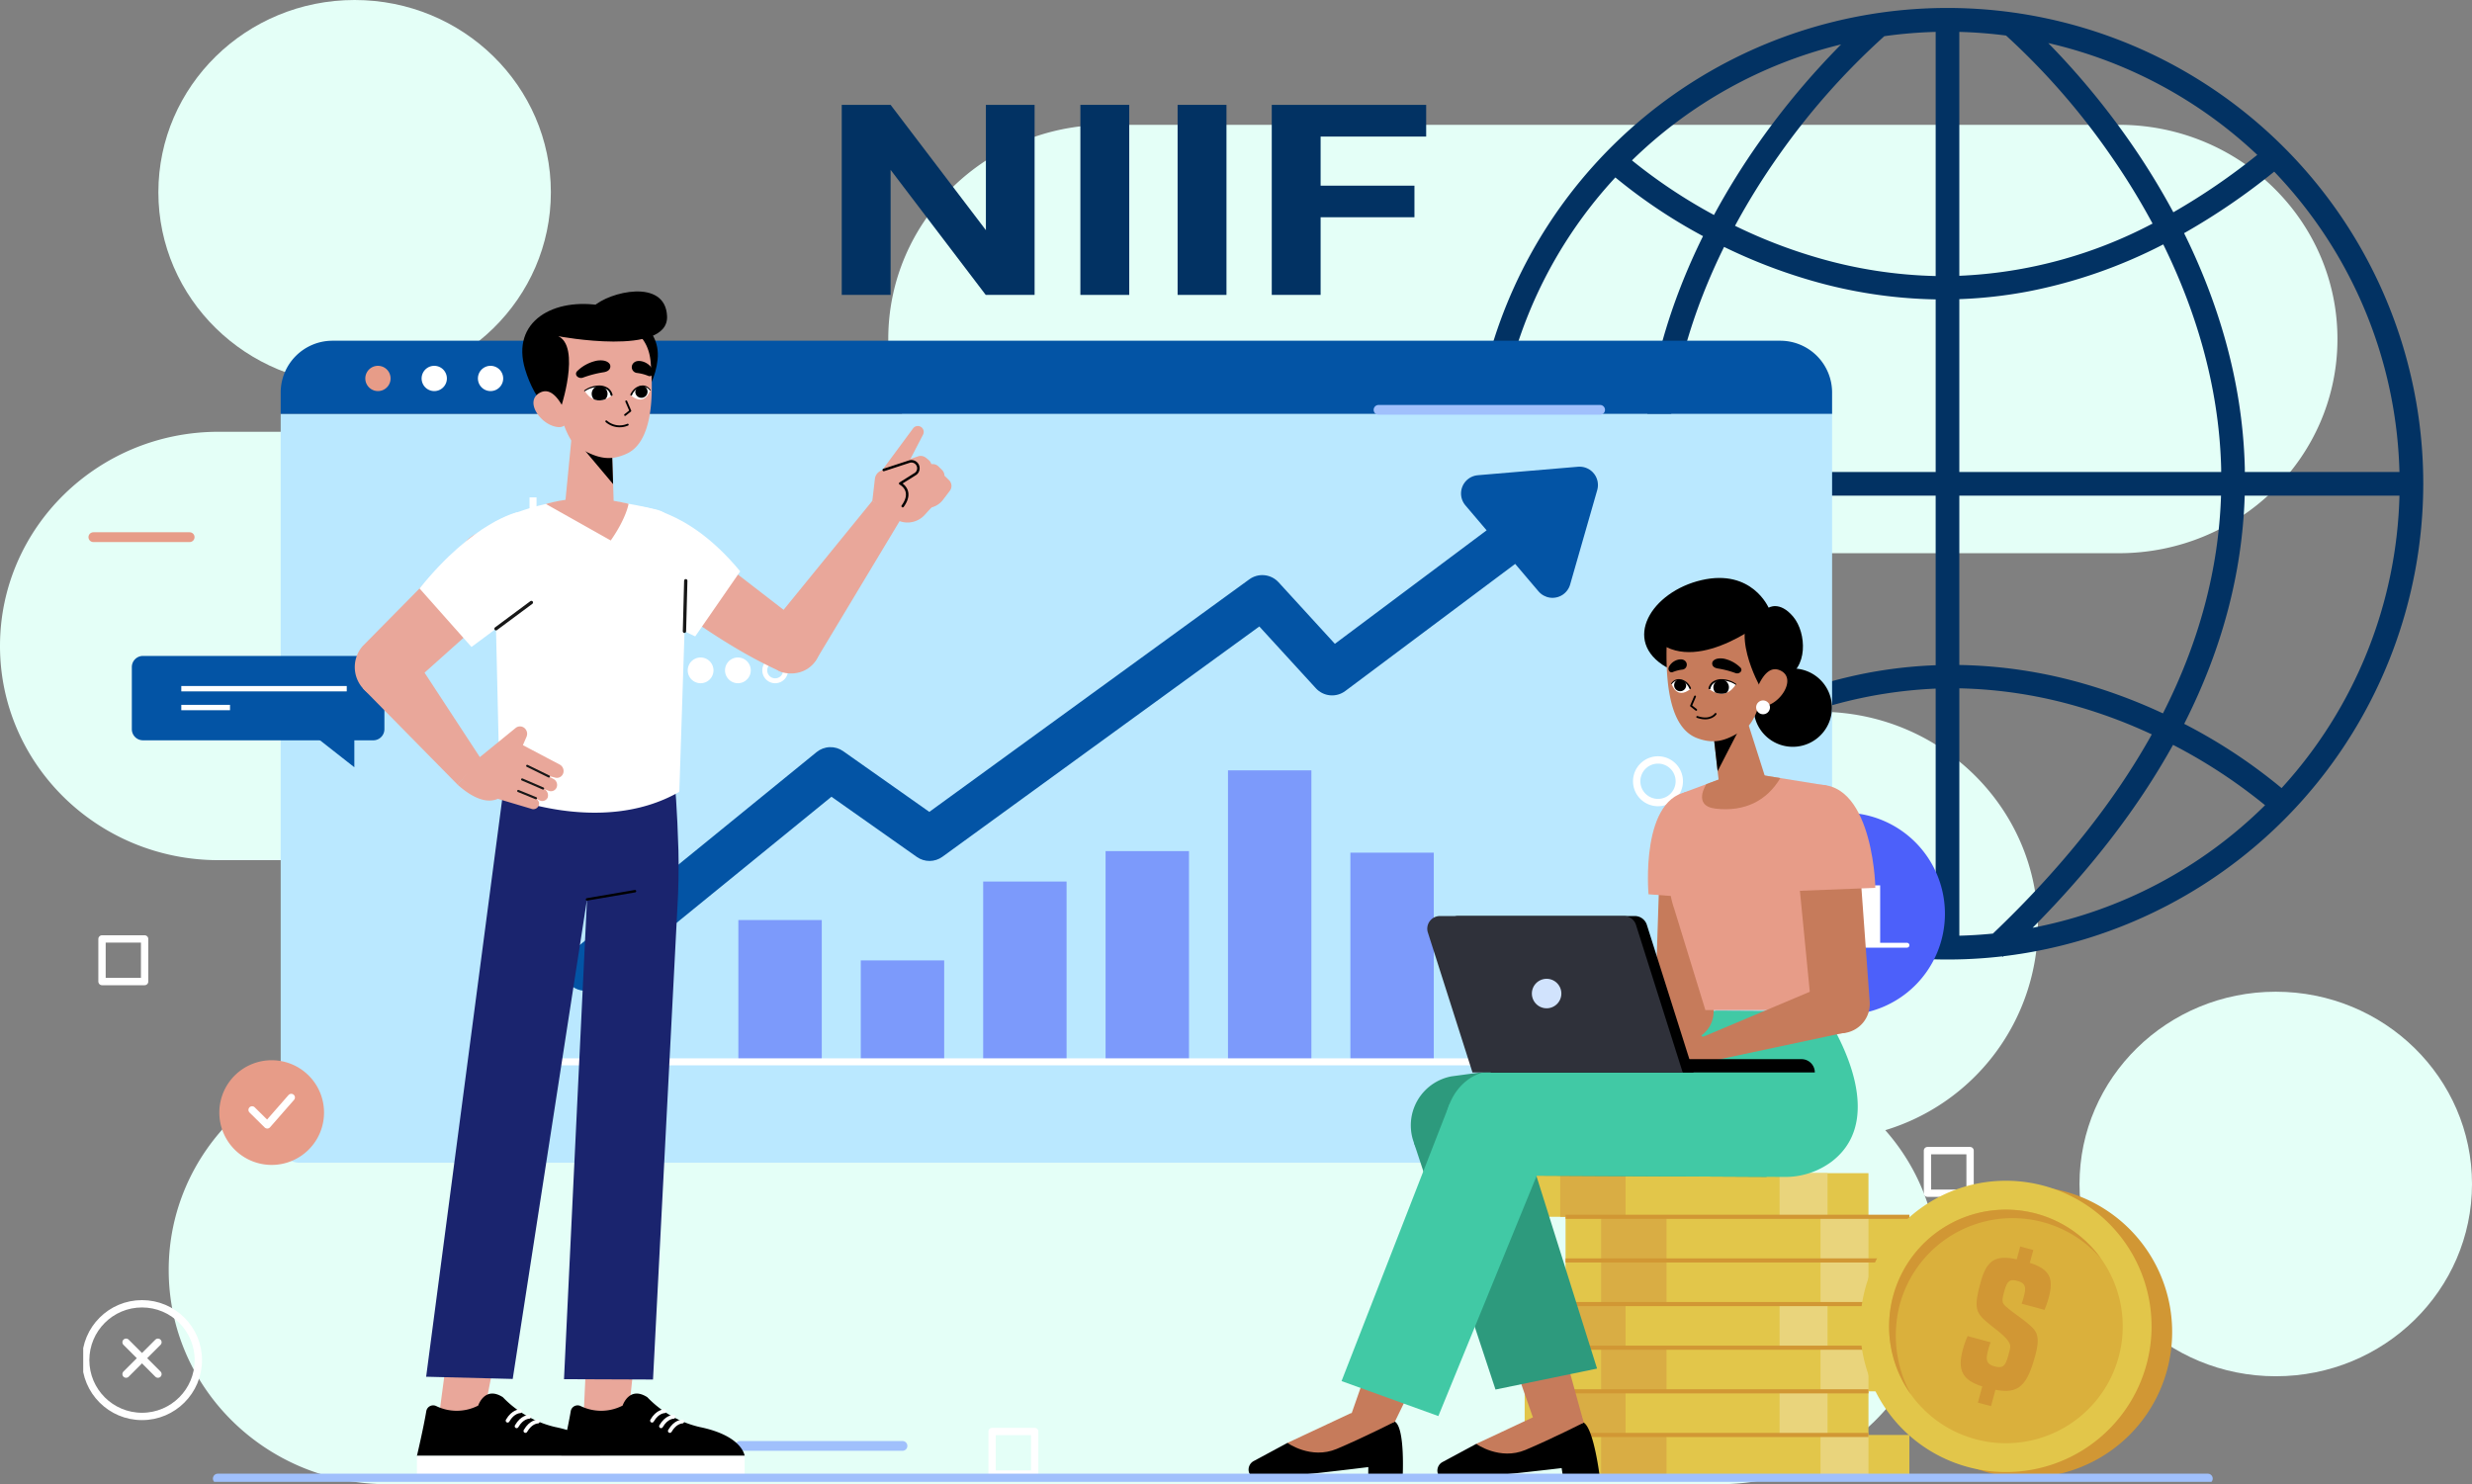 <svg xmlns="http://www.w3.org/2000/svg" xmlns:xlink="http://www.w3.org/1999/xlink" width="505" height="303.243" viewBox="0 0 505 303.243">
  <rect x="0" y="0" width="505" height="303.243" fill="#808080" stroke="none"/>
  <defs>
    <clipPath id="clip-path">
      <rect id="Rectángulo_405723" data-name="Rectángulo 405723" width="505" height="303.243" fill="none"/>
    </clipPath>
    <clipPath id="clip-path-2">
      <rect id="Rectángulo_405679" data-name="Rectángulo 405679" width="478.044" height="301.106" fill="none"/>
    </clipPath>
    <clipPath id="clip-path-3">
      <path id="Trazado_885868" data-name="Trazado 885868" d="M354.045,140.193l-20.475,1.732a3.745,3.745,0,0,0-2.539,6.158l4.334,5.1-31,23.189-11.511-12.582a4.5,4.5,0,0,0-5.959-.6l-65.378,47.52-17.6-12.406a4.5,4.5,0,0,0-5.429.188l-50.075,40.79a4.495,4.495,0,0,0,5.678,6.97l47.432-38.636,17.443,12.3a4.494,4.494,0,0,0,5.232-.039l64.733-47.049,11.549,12.622a4.494,4.494,0,0,0,6.009.565L341.2,160.044l4.77,5.612a3.746,3.746,0,0,0,6.455-1.392l5.538-19.306a3.745,3.745,0,0,0-3.6-4.778c-.1,0-.209,0-.314.013" transform="translate(-146.758 -140.18)" fill="#0354a5"/>
    </clipPath>
    <clipPath id="clip-path-5">
      <path id="Trazado_885919" data-name="Trazado 885919" d="M153.265,116.51s1.871,3.69,5.582.979a2.656,2.656,0,0,0-2.6-1.912,6.342,6.342,0,0,0-2.982.933" transform="translate(-153.265 -115.577)" fill="none"/>
    </clipPath>
    <clipPath id="clip-path-7">
      <path id="Trazado_885923" data-name="Trazado 885923" d="M167.378,117.446c2.942,2.373,3.952-1.076,3.952-1.076a2.579,2.579,0,0,0-1.738-.86c-1.442,0-2.213,1.936-2.213,1.936" transform="translate(-167.378 -115.51)" fill="none"/>
    </clipPath>
    <clipPath id="clip-path-9">
      <path id="Trazado_885970" data-name="Trazado 885970" d="M496.913,207.209c3.639,2.66,5.475-.96,5.475-.96a6.216,6.216,0,0,0-2.926-.915,2.6,2.6,0,0,0-2.549,1.876" transform="translate(-496.913 -205.333)" fill="none"/>
    </clipPath>
    <clipPath id="clip-path-11">
      <path id="Trazado_885974" data-name="Trazado 885974" d="M485.462,206.111s.991,3.384,3.875,1.055c0,0-.755-1.9-2.17-1.9a2.53,2.53,0,0,0-1.706.844" transform="translate(-485.462 -205.267)" fill="none"/>
    </clipPath>
  </defs>
  <g id="Grupo_1113893" data-name="Grupo 1113893" transform="translate(-810 -4061.757)">
    <g id="Grupo_1111937" data-name="Grupo 1111937" transform="translate(810 4061.757)">
      <g id="Grupo_1111937-2" data-name="Grupo 1111937" clip-path="url(#clip-path)">
        <path id="Trazado_885979" data-name="Trazado 885979" d="M371.656,157.228H293.891a43.037,43.037,0,0,0-2.24-32.392h141.2c24.666,0,44.662-19.594,44.662-43.763s-20-43.764-44.662-43.764H226.124c-24.666,0-44.662,19.594-44.662,43.764a42.862,42.862,0,0,0,4.4,18.953H44.662C20,100.026,0,119.619,0,143.789s20,43.763,44.662,43.763h77.764a43.02,43.02,0,0,0,7,39.973h-50.3c-24.667,0-44.662,19.594-44.662,43.764s20,43.763,44.662,43.763H351.32c24.666,0,44.662-19.594,44.662-43.763a43.073,43.073,0,0,0-10.844-28.568,43.887,43.887,0,0,0,31.18-41.729c0-24.17-20-43.763-44.662-43.763" transform="translate(0 -11.809)" fill="#e4fff7"/>
        <path id="Trazado_885980" data-name="Trazado 885980" d="M86.476,78.567c22.142,0,40.091-17.587,40.091-39.283S108.617,0,86.476,0,46.385,17.588,46.385,39.284,64.334,78.567,86.476,78.567" transform="translate(-14.031)" fill="#e4fff7"/>
        <path id="Trazado_885981" data-name="Trazado 885981" d="M649.144,296.46c-22.142,0-40.091,17.588-40.091,39.284S627,375.028,649.144,375.028s40.091-17.588,40.091-39.284-17.949-39.284-40.091-39.284" transform="translate(-184.234 -93.838)" fill="#e4fff7"/>
      </g>
    </g>
    <g id="Grupo_1111936" data-name="Grupo 1111936" transform="translate(827 4063.411)">
      <g id="Grupo_1111915" data-name="Grupo 1111915">
        <g id="Grupo_1111914" data-name="Grupo 1111914" clip-path="url(#clip-path-2)">
          <path id="Trazado_885862" data-name="Trazado 885862" d="M618.777,97.194a97.208,97.208,0,1,0-86.023,96.548l.106.113.15-.142a97.332,97.332,0,0,0,85.767-96.519m-48.84,49.043Q581.548,123.369,582.3,99.61h31.616a92,92,0,0,1-24.083,59.752,109.72,109.72,0,0,0-19.893-13.125m-39.085,42.855q-3.393.339-6.852.432V138.982a93.529,93.529,0,0,1,24.218,3.73,103.922,103.922,0,0,1,15.1,5.678q-11.562,20.774-32.461,40.7M519.167,4.864v49.88a93.546,93.546,0,0,1-24.1-3.73,104.693,104.693,0,0,1-16.891-6.533A141.188,141.188,0,0,1,487.1,30.113,145.028,145.028,0,0,1,508.681,5.738a92.477,92.477,0,0,1,10.486-.874m63.16,89.914c-.005-.333,0-.664-.01-1-.477-18.257-5.863-34.555-12.4-47.792a135.527,135.527,0,0,0,18.411-12.57,92.037,92.037,0,0,1,25.583,61.359Zm-63.16,39.485a93.461,93.461,0,0,0-14.142,1.609,102.663,102.663,0,0,0-27.723,9.74q-12.168-22.6-13.016-46h54.88ZM464.245,94.777c.005-.339,0-.676.009-1.015.438-17.085,5.489-32.415,11.687-44.967a110.567,110.567,0,0,0,17.59,6.806,97.432,97.432,0,0,0,25.636,3.915V94.777ZM524,59.464a93.361,93.361,0,0,0,14.254-1.609,102.522,102.522,0,0,0,27.407-9.575c6.245,12.69,11.38,28.272,11.827,45.67.007.277,0,.552.008.829H524ZM567.72,41.717a146.933,146.933,0,0,0-8.9-14.461A157.22,157.22,0,0,0,542.167,7.147a92.26,92.26,0,0,1,42.7,22.842A131.764,131.764,0,0,1,567.72,41.717M554.946,30.15a141.944,141.944,0,0,1,8.529,13.874A92.875,92.875,0,0,1,524,54.694V4.864a92.635,92.635,0,0,1,9.547.743,143.9,143.9,0,0,1,21.4,24.543m-71.693-2.96a145.938,145.938,0,0,0-9.377,15.078,108.239,108.239,0,0,1-16.752-11.152A92.317,92.317,0,0,1,499.85,7.422a157.589,157.589,0,0,0-16.6,19.768m-11.611,19.4c-6.471,13.086-11.75,29.1-12.217,47.006-.011.394-.007.787-.012,1.182H429.254A92.007,92.007,0,0,1,453.732,34.6a109.3,109.3,0,0,0,17.909,11.99M459.453,99.61q.822,24.589,13.593,48.305a136.207,136.207,0,0,0-18.512,12.732,92.029,92.029,0,0,1-25.28-61.037ZM475.406,152.1a174.99,174.99,0,0,0,28.37,35.729,92.212,92.212,0,0,1-45.811-23.736A132.363,132.363,0,0,1,475.406,152.1m4.251-2.315a92.964,92.964,0,0,1,39.51-10.746v50.488q-3.592-.093-7.113-.458-20.625-19.211-32.4-39.285m70.092-11.657A97.425,97.425,0,0,0,524,134.212V99.61h53.462q-.728,22.574-11.867,44.49a110.143,110.143,0,0,0-15.847-5.975m17.912,12.407a108.354,108.354,0,0,1,18.8,12.33,92.239,92.239,0,0,1-47.486,25.043q18.108-18.282,28.683-37.374" transform="translate(-140.733)" fill="#023263"/>
          <path id="Trazado_885863" data-name="Trazado 885863" d="M373.485,277.011H64.165a3.806,3.806,0,0,1-3.806-3.806V123.975H377.291v149.23a3.806,3.806,0,0,1-3.806,3.806" transform="translate(-20.016 -41.112)" fill="#bae8ff"/>
          <path id="Trazado_885864" data-name="Trazado 885864" d="M377.291,116.621H60.359v-4.355a10.585,10.585,0,0,1,10.585-10.585H366.706a10.585,10.585,0,0,1,10.585,10.585Z" transform="translate(-20.016 -33.719)" fill="#0354a5"/>
          <path id="Trazado_885865" data-name="Trazado 885865" d="M91.383,111.931a2.58,2.58,0,1,1-2.58-2.58,2.58,2.58,0,0,1,2.58,2.58" transform="translate(-28.593 -36.262)" fill="#e79c88"/>
          <path id="Trazado_885866" data-name="Trazado 885866" d="M108.593,111.931a2.58,2.58,0,1,1-2.58-2.58,2.58,2.58,0,0,1,2.58,2.58" transform="translate(-34.3 -36.262)" fill="#fff"/>
          <path id="Trazado_885867" data-name="Trazado 885867" d="M125.8,111.931a2.58,2.58,0,1,1-2.58-2.58,2.58,2.58,0,0,1,2.58,2.58" transform="translate(-40.006 -36.262)" fill="#fff"/>
        </g>
      </g>
      <g id="Grupo_1111917" data-name="Grupo 1111917" transform="translate(98.091 93.695)">
        <g id="Grupo_1111916" data-name="Grupo 1111916" clip-path="url(#clip-path-3)">
          <rect id="Rectángulo_405680" data-name="Rectángulo 405680" width="212.101" height="107.078" transform="translate(-0.558 0)" fill="#0354a5"/>
        </g>
      </g>
      <g id="Grupo_1111919" data-name="Grupo 1111919">
        <g id="Grupo_1111918" data-name="Grupo 1111918" clip-path="url(#clip-path-2)">
          <rect id="Rectángulo_405681" data-name="Rectángulo 405681" width="17.039" height="29.082" transform="translate(133.84 186.325)" fill="#7c9afb"/>
          <rect id="Rectángulo_405682" data-name="Rectángulo 405682" width="17.039" height="20.837" transform="translate(158.846 194.569)" fill="#7c9afb"/>
          <rect id="Rectángulo_405683" data-name="Rectángulo 405683" width="17.039" height="36.952" transform="translate(183.851 178.454)" fill="#7c9afb"/>
          <rect id="Rectángulo_405684" data-name="Rectángulo 405684" width="17.039" height="43.169" transform="translate(208.857 172.237)" fill="#7c9afb"/>
          <rect id="Rectángulo_405685" data-name="Rectángulo 405685" width="17.039" height="59.666" transform="translate(233.862 155.74)" fill="#7c9afb"/>
          <rect id="Rectángulo_405686" data-name="Rectángulo 405686" width="17.039" height="42.85" transform="translate(258.867 172.556)" fill="#7c9afb"/>
          <path id="Trazado_885869" data-name="Trazado 885869" d="M137.486,149.568V264.891H362.067" transform="translate(-45.592 -49.599)" fill="none" stroke="#fff" stroke-miterlimit="10" stroke-width="1.429"/>
          <circle id="Elipse_11708" data-name="Elipse 11708" cx="11.508" cy="11.508" r="11.508" transform="translate(0.502 264.727)" fill="none" stroke="#fff" stroke-miterlimit="10" stroke-width="1.5"/>
          <line id="Línea_3204" data-name="Línea 3204" x2="6.511" y2="6.511" transform="translate(8.754 272.586)" fill="none" stroke="#fff" stroke-linecap="round" stroke-linejoin="round" stroke-width="1.5"/>
          <line id="Línea_3205" data-name="Línea 3205" x1="6.511" y2="6.511" transform="translate(8.754 272.586)" fill="none" stroke="#fff" stroke-linecap="round" stroke-linejoin="round" stroke-width="1.5"/>
          <rect id="Rectángulo_405687" data-name="Rectángulo 405687" width="8.703" height="8.703" transform="translate(376.76 233.432)" fill="none" stroke="#fff" stroke-linecap="round" stroke-linejoin="round" stroke-width="1.5"/>
          <rect id="Rectángulo_405688" data-name="Rectángulo 405688" width="8.703" height="8.703" transform="translate(185.672 290.825)" fill="none" stroke="#fff" stroke-linecap="round" stroke-linejoin="round" stroke-width="1.5"/>
          <path id="Trazado_885870" data-name="Trazado 885870" d="M479.163,238.533h0a4.352,4.352,0,1,1,4.351-4.352A4.352,4.352,0,0,1,479.163,238.533Z" transform="translate(-157.453 -76.214)" fill="none" stroke="#fff" stroke-linecap="round" stroke-linejoin="round" stroke-width="1.5"/>
          <rect id="Rectángulo_405689" data-name="Rectángulo 405689" width="8.703" height="8.703" transform="translate(3.84 190.186)" fill="none" stroke="#fff" stroke-linecap="round" stroke-linejoin="round" stroke-width="1.5"/>
          <path id="Trazado_885871" data-name="Trazado 885871" d="M178.634,201.137a2.629,2.629,0,1,1-2.629-2.629,2.629,2.629,0,0,1,2.629,2.629" transform="translate(-57.494 -65.828)" fill="#fff"/>
          <path id="Trazado_885872" data-name="Trazado 885872" d="M190.028,201.137a2.629,2.629,0,1,1-2.629-2.629,2.629,2.629,0,0,1,2.629,2.629" transform="translate(-61.272 -65.828)" fill="#fff"/>
          <path id="Trazado_885873" data-name="Trazado 885873" d="M201.422,201.137a2.629,2.629,0,1,1-2.629-2.629,2.629,2.629,0,0,1,2.629,2.629" transform="translate(-65.05 -65.828)" fill="#fff"/>
          <path id="Trazado_885874" data-name="Trazado 885874" d="M210.188,199.51a1.627,1.627,0,1,1-1.626,1.626,1.628,1.628,0,0,1,1.626-1.626m0-1a2.629,2.629,0,1,0,2.629,2.629,2.629,2.629,0,0,0-2.629-2.629" transform="translate(-68.829 -65.827)" fill="#fff"/>
          <path id="Trazado_885875" data-name="Trazado 885875" d="M62.992,332.42a10.695,10.695,0,1,1-10.593-10.8,10.695,10.695,0,0,1,10.593,10.8" transform="translate(-13.796 -106.654)" fill="#e79c88"/>
          <path id="Trazado_885876" data-name="Trazado 885876" d="M51.618,335.545l3.1,3.061,4.9-5.6" transform="translate(-17.117 -110.43)" fill="none" stroke="#fff" stroke-linecap="round" stroke-linejoin="round" stroke-width="1.5"/>
          <path id="Trazado_885877" data-name="Trazado 885877" d="M17.135,215.27H64.183a2.275,2.275,0,0,0,2.275-2.275V200.305a2.275,2.275,0,0,0-2.275-2.275H17.135a2.275,2.275,0,0,0-2.275,2.275v12.689a2.275,2.275,0,0,0,2.275,2.275" transform="translate(-4.928 -65.669)" fill="#0354a5"/>
          <line id="Línea_3206" data-name="Línea 3206" x2="33.799" transform="translate(20.038 139.056)" fill="none" stroke="#fff" stroke-miterlimit="10" stroke-width="1.097"/>
          <line id="Línea_3207" data-name="Línea 3207" x2="9.948" transform="translate(20.038 142.906)" fill="none" stroke="#fff" stroke-miterlimit="10" stroke-width="1.097"/>
          <path id="Trazado_885878" data-name="Trazado 885878" d="M77.937,220.391v7.8L68,220.391Z" transform="translate(-22.549 -73.084)" fill="#0354a5"/>
          <path id="Trazado_885879" data-name="Trazado 885879" d="M548.523,266.588a20.66,20.66,0,1,1-20.66-20.66,20.66,20.66,0,0,1,20.66,20.66" transform="translate(-168.195 -81.553)" fill="#4c60fa"/>
          <rect id="Rectángulo_405690" data-name="Rectángulo 405690" width="3.993" height="6.844" transform="translate(350.874 184.624)" fill="#fff"/>
          <rect id="Rectángulo_405691" data-name="Rectángulo 405691" width="3.993" height="15.429" transform="translate(356.987 176.039)" fill="#fff"/>
          <rect id="Rectángulo_405692" data-name="Rectángulo 405692" width="3.993" height="12.23" transform="translate(363.101 179.238)" fill="#fff"/>
          <line id="Línea_3208" data-name="Línea 3208" x2="25.818" transform="translate(346.759 191.468)" fill="none" stroke="#fff" stroke-linecap="round" stroke-linejoin="round" stroke-width="0.989"/>
          <line id="Línea_3209" data-name="Línea 3209" x2="19.672" transform="translate(2.072 108.095)" fill="none" stroke="#e79c88" stroke-linecap="round" stroke-linejoin="round" stroke-width="2"/>
          <line id="Línea_3210" data-name="Línea 3210" x2="23.796" transform="translate(373.772 271.839)" fill="none" stroke="#e79c88" stroke-linecap="round" stroke-linejoin="round" stroke-width="2"/>
          <line id="Línea_3211" data-name="Línea 3211" x2="45.267" transform="translate(264.616 82.084)" fill="none" stroke="#a0c0fc" stroke-linecap="round" stroke-linejoin="round" stroke-width="2"/>
          <line id="Línea_3212" data-name="Línea 3212" x2="33.179" transform="translate(134.186 293.765)" fill="none" stroke="#a0c0fc" stroke-linecap="round" stroke-linejoin="round" stroke-width="2"/>
          <path id="Trazado_885880" data-name="Trazado 885880" d="M152.793,419.926l1.279-27.361h10.646L161.867,419.4Z" transform="translate(-50.668 -130.179)" fill="#e9a79a"/>
          <path id="Trazado_885881" data-name="Trazado 885881" d="M150.017,426.031a9.588,9.588,0,0,0,8.642-.064s1.332-4.091,5.042-1.712a21.642,21.642,0,0,0,10.656,6.085c8.832,1.791,9.228,5.9,9.228,5.9H146.15s1.318-5.583,1.908-9.109a1.425,1.425,0,0,1,1.958-1.1" transform="translate(-48.465 -140.441)"/>
          <rect id="Rectángulo_405693" data-name="Rectángulo 405693" width="37.435" height="4.091" transform="translate(97.685 295.8)" fill="#fff"/>
          <path id="Trazado_885882" data-name="Trazado 885882" d="M181.839,432.061s-1.419-.019-2.531,1.924" transform="translate(-59.461 -143.277)" fill="none" stroke="#fff" stroke-linecap="round" stroke-linejoin="round" stroke-width="0.786"/>
          <path id="Trazado_885883" data-name="Trazado 885883" d="M179.144,430.622s-1.419-.019-2.531,1.924" transform="translate(-58.567 -142.799)" fill="none" stroke="#fff" stroke-linecap="round" stroke-linejoin="round" stroke-width="0.786"/>
          <path id="Trazado_885884" data-name="Trazado 885884" d="M176.392,428.912s-1.419-.019-2.531,1.924" transform="translate(-57.654 -142.232)" fill="none" stroke="#fff" stroke-linecap="round" stroke-linejoin="round" stroke-width="0.786"/>
          <path id="Trazado_885885" data-name="Trazado 885885" d="M108.326,419.926l3.652-27.361h10.646L117.4,419.4Z" transform="translate(-35.922 -130.179)" fill="#e9a79a"/>
          <path id="Trazado_885886" data-name="Trazado 885886" d="M105.872,426.031a9.588,9.588,0,0,0,8.642-.064s1.332-4.091,5.042-1.712a21.642,21.642,0,0,0,10.656,6.085c8.832,1.791,9.228,5.9,9.228,5.9H102s1.318-5.583,1.908-9.109a1.425,1.425,0,0,1,1.958-1.1" transform="translate(-33.826 -140.441)"/>
          <rect id="Rectángulo_405694" data-name="Rectángulo 405694" width="37.435" height="4.091" transform="translate(68.18 295.8)" fill="#fff"/>
          <path id="Trazado_885887" data-name="Trazado 885887" d="M137.694,432.061s-1.419-.019-2.531,1.924" transform="translate(-44.822 -143.277)" fill="none" stroke="#fff" stroke-linecap="round" stroke-linejoin="round" stroke-width="0.786"/>
          <path id="Trazado_885888" data-name="Trazado 885888" d="M135,430.622s-1.419-.019-2.531,1.924" transform="translate(-43.928 -142.799)" fill="none" stroke="#fff" stroke-linecap="round" stroke-linejoin="round" stroke-width="0.786"/>
          <path id="Trazado_885889" data-name="Trazado 885889" d="M132.248,428.912s-1.419-.019-2.531,1.924" transform="translate(-43.016 -142.232)" fill="none" stroke="#fff" stroke-linecap="round" stroke-linejoin="round" stroke-width="0.786"/>
          <path id="Trazado_885890" data-name="Trazado 885890" d="M154.676,226.857s1.181,3.634,1.678,20.514c.1,3.47.013,8.289-.217,11.752l-4.977,96.308-18.184-.07,4.7-98.027L122.5,355.312l-17.685-.452,16.22-123.173,17.386-1.6Z" transform="translate(-34.758 -75.229)" fill="#1a246e"/>
          <line id="Línea_3213" data-name="Línea 3213" y1="1.68" x2="9.805" transform="translate(102.918 180.425)" fill="none" stroke="#000" stroke-linecap="round" stroke-linejoin="round" stroke-width="0.498"/>
          <path id="Trazado_885891" data-name="Trazado 885891" d="M170.172,170.251s14.533,12.229,28.423,18.488c1.672.753,5.668-.2,6.968-1.493a4.427,4.427,0,0,0-.6-6.778L179.476,160.8Z" transform="translate(-56.431 -53.323)" fill="#e9a79a"/>
          <path id="Trazado_885892" data-name="Trazado 885892" d="M166.607,152.313s10.139,0,21.064,13.284l-9.188,13.284-17.279-8.214Z" transform="translate(-53.458 -50.509)" fill="#fff"/>
          <path id="Trazado_885893" data-name="Trazado 885893" d="M218.483,183.169l17.316-28.8-5.812-3.751-21.936,26.948c-1.746,1.555.409,5.721,2.454,7.529,1.116,1.014,5.691,1.657,7.979-1.921" transform="translate(-68.78 -49.945)" fill="#e9a79a"/>
          <path id="Trazado_885894" data-name="Trazado 885894" d="M241.19,146.779l.528-4.536a2.079,2.079,0,0,1,1.472-1.707l4.817-1.42a1.565,1.565,0,0,1,1.186,2.877l-2.308,1.247s3.186,2.555.087,5.953Z" transform="translate(-79.981 -46.111)" fill="#e9a79a"/>
          <path id="Trazado_885895" data-name="Trazado 885895" d="M244.182,136.791l6.317-8.545a1.206,1.206,0,0,1,2.041,1.273l-3.983,7.674Z" transform="translate(-80.974 -42.366)" fill="#e9a79a"/>
          <path id="Trazado_885896" data-name="Trazado 885896" d="M250.658,137.75l2.414-.81a1.674,1.674,0,0,1,1.458.32l.554.447a1.671,1.671,0,0,1,.416,2.1l-3.1,5.473-3.948-2.932Z" transform="translate(-82.39 -45.394)" fill="#e9a79a"/>
          <path id="Trazado_885897" data-name="Trazado 885897" d="M256.128,139.392l.9,0a1.642,1.642,0,0,1,1.148.474l.739.731a1.643,1.643,0,0,1,.156,2.161L255.1,148l-3.408-2.56Z" transform="translate(-83.465 -46.224)" fill="#e9a79a"/>
          <path id="Trazado_885898" data-name="Trazado 885898" d="M258.273,142.513l.9,0a1.64,1.64,0,0,1,1.148.474l.74.731a1.644,1.644,0,0,1,.155,2.161l-1.392,1.839a4.277,4.277,0,0,1-5.98.838Z" transform="translate(-84.177 -47.259)" fill="#e9a79a"/>
          <path id="Trazado_885899" data-name="Trazado 885899" d="M253.724,149.255l-1.851,2.029a4.736,4.736,0,0,1-6.691.307l-3.992-3.2,3.115-4.478,3.919.016,3.409,2.381Z" transform="translate(-79.981 -47.724)" fill="#e9a79a"/>
          <path id="Trazado_885900" data-name="Trazado 885900" d="M244.677,140.308l5.24-1.717a1.426,1.426,0,0,1,1.289,2.489l-3.165,1.988s2.841,1.4.506,4.627" transform="translate(-81.138 -45.938)" fill="none" stroke="#000" stroke-linecap="round" stroke-linejoin="round" stroke-width="0.512"/>
          <path id="Trazado_885901" data-name="Trazado 885901" d="M141.96,150.081a46.525,46.525,0,0,0-13.334,3.1,33,33,0,0,0-3.01,1.366c-2.959,1.549-.837,4.894-.465,8.31l1.1,47.423s20.411,8.884,36.666-.444l1.479-45.457c.326-4.76-1.618-11.091-6.1-12.192a91.59,91.59,0,0,0-14.176-2.286Z" transform="translate(-41.142 -49.708)" fill="#fff"/>
          <path id="Trazado_885902" data-name="Trazado 885902" d="M158.307,150.982a40.282,40.282,0,0,0-8.436-1.087,29.468,29.468,0,0,0-8.448,1.129l13.242,7.454c3.216-4.6,3.641-7.5,3.641-7.5" transform="translate(-46.898 -49.705)" fill="#e9a79a"/>
          <line id="Línea_3214" data-name="Línea 3214" y1="10.326" x2="0.268" transform="translate(122.826 117)" fill="none" stroke="#171717" stroke-linecap="round" stroke-linejoin="round" stroke-width="0.678"/>
          <path id="Trazado_885903" data-name="Trazado 885903" d="M92.055,189.362l17.524,26.762-4.719,5.354L85.515,201.818Z" transform="translate(-28.358 -62.795)" fill="#e9a79a"/>
          <path id="Trazado_885904" data-name="Trazado 885904" d="M135.279,227.362l-7.5-3.954.736-1.706a1.546,1.546,0,0,0-.405-1.783,1.414,1.414,0,0,0-1.811-.03L118.92,225.9l-4.462,5.6c4.049,3.6,6.7,3.552,8.221,2.856.178.061.354.129.534.182l6.23,1.853a1.168,1.168,0,0,0,1.529-.575c.205-.422.277-1.1-.922-1.729l1.2.632a1.214,1.214,0,0,0,1.6-.626,1.479,1.479,0,0,0-.765-1.752l.918.374a1.252,1.252,0,0,0,1.7-.773,1.38,1.38,0,0,0-.684-1.634l-1.325-.7,1.573.4a1.364,1.364,0,0,0,1.77-.924,1.5,1.5,0,0,0-.755-1.722" transform="translate(-37.956 -72.814)" fill="#e9a79a"/>
          <line id="Línea_3215" data-name="Línea 3215" x1="4.431" y1="2.17" transform="translate(90.702 154.823)" fill="none" stroke="#171717" stroke-linecap="round" stroke-linejoin="round" stroke-width="0.441"/>
          <line id="Línea_3216" data-name="Línea 3216" x1="4.272" y1="1.846" transform="translate(89.669 157.599)" fill="none" stroke="#171717" stroke-linecap="round" stroke-linejoin="round" stroke-width="0.441"/>
          <line id="Línea_3217" data-name="Línea 3217" x1="3.62" y1="1.481" transform="translate(88.871 159.953)" fill="none" stroke="#171717" stroke-linecap="round" stroke-linejoin="round" stroke-width="0.441"/>
          <path id="Trazado_885905" data-name="Trazado 885905" d="M115.8,172.137,93.517,192.075a5.981,5.981,0,0,1-7.811.8,6.523,6.523,0,0,1-1.125-9.54l20.955-21.237a6.879,6.879,0,0,1,9.668-.813,7.5,7.5,0,0,1,.6,10.857" transform="translate(-27.525 -52.948)" fill="#e9a79a"/>
          <path id="Trazado_885906" data-name="Trazado 885906" d="M122.854,154.069s-8.95,1.809-20.059,15.6l10.613,11.953,13.4-9.953Z" transform="translate(-34.088 -51.091)" fill="#fff"/>
          <line id="Línea_3218" data-name="Línea 3218" y1="5.368" x2="7.227" transform="translate(84.326 121.441)" fill="none" stroke="#171717" stroke-linecap="round" stroke-linejoin="round" stroke-width="0.678"/>
          <path id="Trazado_885907" data-name="Trazado 885907" d="M161.844,101.782c-.658,6.634-6.381,14.138-13.56,14.124S136.7,110.184,134.777,103.8c-2.966-9.856,5.919-14.777,15.792-13,4.449.8,11.99,3.767,11.275,10.981" transform="translate(-44.501 -29.992)"/>
          <path id="Trazado_885908" data-name="Trazado 885908" d="M148.934,124.868l-1.912,19.661,10.166.06-.541-17.628Z" transform="translate(-48.754 -41.408)" fill="#e9a79a"/>
          <path id="Trazado_885909" data-name="Trazado 885909" d="M158.663,140.318l-6.644-7.9,6.3-2.556Z" transform="translate(-50.411 -43.063)"/>
          <path id="Trazado_885910" data-name="Trazado 885910" d="M148.856,96.221a14.478,14.478,0,0,1,6.771-.253c3.023.643,6.9,2.553,7.371,8.084.79,9.219-.347,16.648-4.9,18.724-3.5,1.593-6.041.971-10.059-1.382-1.5-.875-2.918-4.578-3.319-6.344L143,110.118s-4.669-11.044,5.856-13.9" transform="translate(-47.078 -31.729)" fill="#e9a79a"/>
          <path id="Trazado_885911" data-name="Trazado 885911" d="M143.444,114.151s4.471-14-2.057-14.38l-3.6,6.967,1.894,5.838Z" transform="translate(-45.69 -33.085)"/>
          <path id="Trazado_885912" data-name="Trazado 885912" d="M144.515,122.895a10.227,10.227,0,0,0-1.488-3.58c-1.009-1.51-2.454-2.905-4.27-1.79-3.094,1.9.709,6.862,4.1,6.926,1,.019,1.824-.761,1.656-1.556" transform="translate(-45.634 -38.839)" fill="#e9a79a"/>
          <path id="Trazado_885913" data-name="Trazado 885913" d="M144.463,95.777s22.518,4.242,22.162-4.1c-.334-7.829-11.873-4.969-15.019-2l-8.813,4.54Z" transform="translate(-47.352 -28.726)"/>
          <path id="Trazado_885914" data-name="Trazado 885914" d="M165.854,120.219l.832,1.935-1.071.84" transform="translate(-54.92 -39.866)" fill="none" stroke="#000" stroke-linecap="round" stroke-linejoin="round" stroke-width="0.388"/>
          <path id="Trazado_885915" data-name="Trazado 885915" d="M167.729,108.768a1.189,1.189,0,0,0,1,1.547,8.8,8.8,0,0,1,2.295.593.7.7,0,0,0,.921-.325.971.971,0,0,0,.012-.935,3.386,3.386,0,0,0-2.279-1.722c-1.631-.332-1.95.842-1.95.842" transform="translate(-55.605 -35.77)"/>
          <path id="Trazado_885916" data-name="Trazado 885916" d="M157.588,108.6s.449,1.295-1.488,1.535a22.2,22.2,0,0,0-4.065,1.073,1.133,1.133,0,0,1-1.266-.336.738.738,0,0,1,.039-.935,7.969,7.969,0,0,1,4.109-2.2c2.3-.311,2.671.866,2.671.866" transform="translate(-49.948 -35.71)"/>
          <path id="Trazado_885917" data-name="Trazado 885917" d="M158.847,117.489s-.908-3.547-5.582-.979c0,0,1.872,3.689,5.582.979" transform="translate(-50.825 -38.327)" fill="#fff"/>
        </g>
      </g>
      <g id="Grupo_1111921" data-name="Grupo 1111921" transform="translate(102.44 77.25)">
        <g id="Grupo_1111920" data-name="Grupo 1111920" clip-path="url(#clip-path-5)">
          <path id="Trazado_885918" data-name="Trazado 885918" d="M158.649,116.964a1.618,1.618,0,1,1-1.8-1.47,1.643,1.643,0,0,1,1.8,1.47" transform="translate(-153.981 -115.546)"/>
        </g>
      </g>
      <g id="Grupo_1111923" data-name="Grupo 1111923">
        <g id="Grupo_1111922" data-name="Grupo 1111922" clip-path="url(#clip-path-2)">
          <path id="Trazado_885920" data-name="Trazado 885920" d="M153.153,116.355a4.874,4.874,0,0,1,1.474-.741,5.3,5.3,0,0,1,1.639-.255,3.3,3.3,0,0,1,1.625.458,2.279,2.279,0,0,1,1.014,1.413.212.212,0,0,1-.414.092v-.007l0-.023a1.906,1.906,0,0,0-.8-1.171,2.973,2.973,0,0,0-1.44-.457,5.031,5.031,0,0,0-1.551.2,4.648,4.648,0,0,0-1.424.662.1.1,0,0,1-.144-.023.105.105,0,0,1,.022-.143" transform="translate(-50.774 -38.254)"/>
          <path id="Trazado_885921" data-name="Trazado 885921" d="M167.378,117.447s1.4-3.511,3.952-1.076c0,0-1.01,3.45-3.952,1.076" transform="translate(-55.505 -38.305)" fill="#fff"/>
        </g>
      </g>
      <g id="Grupo_1111925" data-name="Grupo 1111925" transform="translate(111.873 77.205)">
        <g id="Grupo_1111924" data-name="Grupo 1111924" clip-path="url(#clip-path-7)">
          <path id="Trazado_885922" data-name="Trazado 885922" d="M168.722,116.718a1.253,1.253,0,1,0,1.458-1.317,1.409,1.409,0,0,0-1.458,1.317" transform="translate(-167.815 -115.469)"/>
        </g>
      </g>
      <g id="Grupo_1111927" data-name="Grupo 1111927">
        <g id="Enmascarar_grupo_1108109" data-name="Enmascarar grupo 1108109" clip-path="url(#clip-path-2)">
          <path id="Trazado_885924" data-name="Trazado 885924" d="M171.209,116.372a1.831,1.831,0,0,0-.751-.636,1.522,1.522,0,0,0-.947-.086l-.017,0a2.267,2.267,0,0,0-1.168.576,3.017,3.017,0,0,0-.743,1.079l-.005.013a.179.179,0,0,1-.332-.134l0-.006a3.325,3.325,0,0,1,.876-1.182,2.544,2.544,0,0,1,1.335-.6l-.017,0a1.745,1.745,0,0,1,1.1.136,2.024,2.024,0,0,1,.806.733.087.087,0,0,1-.144.1" transform="translate(-55.456 -38.258)"/>
          <path id="Trazado_885925" data-name="Trazado 885925" d="M159.875,126.328a4.169,4.169,0,0,0,4.372.678" transform="translate(-53.016 -41.892)" fill="none" stroke="#000" stroke-linecap="round" stroke-linejoin="round" stroke-width="0.388"/>
          <rect id="Rectángulo_405697" data-name="Rectángulo 405697" width="70.237" height="8.915" transform="translate(294.468 282.614)" fill="#e2c64a"/>
          <rect id="Rectángulo_405698" data-name="Rectángulo 405698" width="13.358" height="8.915" transform="translate(301.732 282.614)" fill="#d9ad44"/>
          <rect id="Rectángulo_405699" data-name="Rectángulo 405699" width="9.796" height="8.915" transform="translate(346.548 282.614)" fill="#e9d47c"/>
          <rect id="Rectángulo_405700" data-name="Rectángulo 405700" width="70.237" height="8.915" transform="translate(294.468 264.785)" fill="#e2c64a"/>
          <rect id="Rectángulo_405701" data-name="Rectángulo 405701" width="13.358" height="8.915" transform="translate(301.732 264.785)" fill="#d9ad44"/>
          <rect id="Rectángulo_405702" data-name="Rectángulo 405702" width="9.796" height="8.915" transform="translate(346.548 264.785)" fill="#e9d47c"/>
          <rect id="Rectángulo_405703" data-name="Rectángulo 405703" width="70.237" height="8.915" transform="translate(294.468 238.04)" fill="#e2c64a"/>
          <rect id="Rectángulo_405704" data-name="Rectángulo 405704" width="13.358" height="8.915" transform="translate(301.732 238.04)" fill="#d9ad44"/>
          <rect id="Rectángulo_405705" data-name="Rectángulo 405705" width="9.796" height="8.915" transform="translate(346.548 238.04)" fill="#e9d47c"/>
          <rect id="Rectángulo_405706" data-name="Rectángulo 405706" width="70.238" height="8.915" transform="translate(302.828 291.529)" fill="#e2c64a"/>
          <rect id="Rectángulo_405707" data-name="Rectángulo 405707" width="13.358" height="8.915" transform="translate(310.093 291.529)" fill="#d9ad44"/>
          <rect id="Rectángulo_405708" data-name="Rectángulo 405708" width="9.795" height="8.915" transform="translate(354.91 291.529)" fill="#e9d47c"/>
          <rect id="Rectángulo_405709" data-name="Rectángulo 405709" width="70.238" height="8.915" transform="translate(302.828 255.87)" fill="#e2c64a"/>
          <rect id="Rectángulo_405710" data-name="Rectángulo 405710" width="13.358" height="8.915" transform="translate(310.093 255.87)" fill="#d9ad44"/>
          <rect id="Rectángulo_405711" data-name="Rectángulo 405711" width="9.795" height="8.915" transform="translate(354.91 255.87)" fill="#e9d47c"/>
          <rect id="Rectángulo_405712" data-name="Rectángulo 405712" width="70.238" height="8.915" transform="translate(302.828 246.955)" fill="#e2c64a"/>
          <rect id="Rectángulo_405713" data-name="Rectángulo 405713" width="13.358" height="8.915" transform="translate(310.093 246.955)" fill="#d9ad44"/>
          <rect id="Rectángulo_405714" data-name="Rectángulo 405714" width="9.795" height="8.915" transform="translate(354.91 246.955)" fill="#e9d47c"/>
          <rect id="Rectángulo_405715" data-name="Rectángulo 405715" width="70.238" height="8.915" transform="translate(302.828 273.7)" fill="#e2c64a"/>
          <rect id="Rectángulo_405716" data-name="Rectángulo 405716" width="13.358" height="8.915" transform="translate(310.093 273.7)" fill="#d9ad44"/>
          <rect id="Rectángulo_405717" data-name="Rectángulo 405717" width="9.795" height="8.915" transform="translate(354.91 273.7)" fill="#e9d47c"/>
          <line id="Línea_3219" data-name="Línea 3219" x1="61.877" transform="translate(302.828 291.529)" fill="none" stroke="#d19734" stroke-miterlimit="10" stroke-width="0.844"/>
          <line id="Línea_3220" data-name="Línea 3220" x1="61.877" transform="translate(302.828 282.614)" fill="none" stroke="#d19734" stroke-miterlimit="10" stroke-width="0.844"/>
          <line id="Línea_3221" data-name="Línea 3221" x1="61.877" transform="translate(302.828 273.699)" fill="none" stroke="#d19734" stroke-miterlimit="10" stroke-width="0.844"/>
          <line id="Línea_3222" data-name="Línea 3222" x1="61.877" transform="translate(302.828 264.785)" fill="none" stroke="#d19734" stroke-miterlimit="10" stroke-width="0.844"/>
          <line id="Línea_3223" data-name="Línea 3223" x1="70.238" transform="translate(302.828 255.87)" fill="none" stroke="#d19734" stroke-miterlimit="10" stroke-width="0.844"/>
          <line id="Línea_3224" data-name="Línea 3224" x1="70.238" transform="translate(302.828 246.955)" fill="none" stroke="#d19734" stroke-miterlimit="10" stroke-width="0.844"/>
          <path id="Trazado_885926" data-name="Trazado 885926" d="M607.9,397.7a29.759,29.759,0,1,1-20.941-36.505A29.758,29.758,0,0,1,607.9,397.7" transform="translate(-182.19 -119.429)" fill="#d19734"/>
          <path id="Trazado_885927" data-name="Trazado 885927" d="M601.609,395.992a29.759,29.759,0,1,1-20.941-36.505,29.758,29.758,0,0,1,20.941,36.505" transform="translate(-180.105 -118.864)" fill="#e2c64a"/>
          <path id="Trazado_885928" data-name="Trazado 885928" d="M598.847,397.376a23.868,23.868,0,1,1-16.8-29.279,23.868,23.868,0,0,1,16.8,29.279" transform="translate(-183.029 -121.788)" fill="#dab03c"/>
          <path id="Trazado_885929" data-name="Trazado 885929" d="M554.14,386.644a23.87,23.87,0,0,1,41.079-9.387,23.863,23.863,0,1,0-38.8,27.795,25.053,25.053,0,0,1-2.283-18.408" transform="translate(-183.029 -121.788)" fill="#d19734"/>
          <path id="Trazado_885930" data-name="Trazado 885930" d="M577.351,410.449l.9-3.307c-3.689-1.182-5.211-2.96-3.992-7.459a18.553,18.553,0,0,1,.995-2.828l4.71,1.277a10.738,10.738,0,0,0-.441,1.292c-.529,1.952-.7,3.09,1.21,3.608,1.866.505,2.263-.116,2.942-2.62.334-1.23.448-1.655-.07-2.433-1.043-1.7-4.282-3.529-5.616-5.165-1.209-1.422-1.158-2.956-.088-6.9,1.23-4.541,3-5.7,7.388-4.74l.712-2.627,2.674.724-.712,2.627c3.943,1.251,4.965,3.03,3.872,7.062a19.38,19.38,0,0,1-.871,2.543l-4.668-1.265a14.425,14.425,0,0,0,.432-1.432c.483-1.782.47-2.742-1.312-3.226-1.528-.414-2.09-.019-2.665,2.1-.6,2.207-.528,2.454.742,3.481,1.375,1.147,2.776,2.028,3.962,3.032,1.657,1.45,2.815,2.22,1.631,6.591-1.667,6.154-3.388,7.965-8.148,7.039l-.907,3.349Z" transform="translate(-190.293 -125.529)" fill="#d19734"/>
          <path id="Trazado_885931" data-name="Trazado 885931" d="M421.825,436.74l-6.916,3.724a1.984,1.984,0,0,0-.965,2.183c.172.69.755,1.222,2.285,1.267,3.4.1,23.047-2.23,23.047-2.23l.332,2.159,7.482-.138s-1.188-9.987-3.3-11.311Z" transform="translate(-137.25 -143.387)"/>
          <path id="Trazado_885932" data-name="Trazado 885932" d="M438.685,429.391l-12.923,6.058s4.8,3.448,10.076,1.229,11.886-5.574,11.886-5.574l-.935-2.6Z" transform="translate(-141.188 -142.097)" fill="#c67b5b"/>
          <path id="Trazado_885933" data-name="Trazado 885933" d="M448.27,416.725l-8.7-31.579-12.165.5L438.916,418.6Z" transform="translate(-141.734 -127.719)" fill="#c67b5b"/>
          <path id="Trazado_885934" data-name="Trazado 885934" d="M406.731,342.833l16.658,50.407,20.751-4.283L427.06,334.7Z" transform="translate(-134.877 -110.99)" fill="#2d9a7d"/>
          <path id="Trazado_885935" data-name="Trazado 885935" d="M482.983,306.621s18.526,26.449-4.639,33.824l-62.44-.323a10.193,10.193,0,0,1-1.835-20.209l55.605-7.489-1.753-5.88Z" transform="translate(-134.555 -101.653)" fill="#2d9a7d"/>
          <path id="Trazado_885936" data-name="Trazado 885936" d="M493.57,306.653s14.592,20.832,1.682,30.675a15.837,15.837,0,0,1-9.7,3.131l-59.057-.305a10.192,10.192,0,0,1-9.5-6.624c-2.214-5.925,1.5-13.41,7.712-14.581l42.288-5.7,2.708-6.723Z" transform="translate(-138.067 -101.649)" fill="#41c9a5"/>
          <path id="Trazado_885937" data-name="Trazado 885937" d="M364.116,436.441l-6.916,3.724a1.984,1.984,0,0,0-.965,2.183c.172.69.755,1.222,2.285,1.267,3.4.1,22.124-2.235,22.124-2.235l-.018,1.934,7.034.084s.533-9.978-1.582-11.3Z" transform="translate(-118.113 -143.288)"/>
          <path id="Trazado_885938" data-name="Trazado 885938" d="M380.976,429.092l-12.923,6.058s4.8,3.447,10.076,1.228,11.886-5.574,11.886-5.574l-.935-2.6Z" transform="translate(-122.051 -141.998)" fill="#c67b5b"/>
          <path id="Trazado_885939" data-name="Trazado 885939" d="M396.01,416.488,411.3,385.033l-13.886.491-11.278,32.218Z" transform="translate(-128.046 -127.682)" fill="#c67b5b"/>
          <path id="Trazado_885940" data-name="Trazado 885940" d="M406.7,334.865l-22.1,56.7,19.778,7.148,22.2-54.266Z" transform="translate(-127.538 -111.045)" fill="#41c9a5"/>
          <path id="Trazado_885941" data-name="Trazado 885941" d="M481.637,249.491l-1.249,38.174a5.993,5.993,0,0,0,11.98.347l2.194-37.96Z" transform="translate(-159.302 -82.734)" fill="#c67b5b"/>
          <path id="Trazado_885942" data-name="Trazado 885942" d="M478.363,260.441s-1.827-20.356,8.773-21.046c12.012-.781,8.211,24.1,8.288,22.334Z" transform="translate(-158.591 -79.38)" fill="#e79c88"/>
          <path id="Trazado_885943" data-name="Trazado 885943" d="M446.383,308.093l27.452-8.045,1.629,10.463-27.23,2.613Z" transform="translate(-148.026 -99.5)" fill="#c67b5b"/>
          <path id="Trazado_885944" data-name="Trazado 885944" d="M502.461,234.179l13.681,2.2s2.6-.38,4.745,7.11c1.827,6.388-4.9,38.888-4.9,38.888H492.118L485.8,261.834a19.22,19.22,0,0,1-1.048-5.048,22.658,22.658,0,0,1,1.664-10.673l1.348-8.194,8.188-3.051Z" transform="translate(-160.728 -77.657)" fill="#e79c88"/>
          <path id="Trazado_885945" data-name="Trazado 885945" d="M510.773,234.977l-4.965-.8-7.06.874-3.094,1.172s-2.914,4.444,1.91,5c5.859.676,10.433-1.561,13.209-6.247" transform="translate(-164.076 -77.657)" fill="#c67b5b"/>
          <path id="Trazado_885946" data-name="Trazado 885946" d="M522.589,247.857l3.718,38.012a5.992,5.992,0,0,0,11.941-1.017l-2.755-37.907Z" transform="translate(-173.297 -81.89)" fill="#c67b5b"/>
          <path id="Trazado_885947" data-name="Trazado 885947" d="M521.718,259.146s-3.9-21.019,5.074-21.7c12-.907,12.148,22.8,12.022,21.037Z" transform="translate(-172.729 -78.732)" fill="#e79c88"/>
          <path id="Trazado_885948" data-name="Trazado 885948" d="M494.989,308.979l26.359-11.115,2.808,10.21L497.4,313.768Z" transform="translate(-164.144 -98.775)" fill="#c67b5b"/>
          <path id="Trazado_885949" data-name="Trazado 885949" d="M488.27,313.375s-4.718-6.378-13.542,2.315l2.962,2.474h12.991l1.646-4.4Z" transform="translate(-157.426 -103.171)" fill="#c67b5b"/>
          <path id="Trazado_885950" data-name="Trazado 885950" d="M488.872,321.289h24.273a2.718,2.718,0,0,1,2.718,2.718h-26.99Z" transform="translate(-162.116 -106.543)"/>
          <path id="Trazado_885951" data-name="Trazado 885951" d="M467.068,309.5H425.647L416.5,280.805a2.59,2.59,0,0,1,2.5-3.268h36.053a2.59,2.59,0,0,1,2.5,1.912Z" transform="translate(-138.087 -92.035)"/>
          <path id="Trazado_885952" data-name="Trazado 885952" d="M462.983,309.5H420.037l-9.144-28.693a2.591,2.591,0,0,1,2.5-3.268h37.578a2.59,2.59,0,0,1,2.5,1.912Z" transform="translate(-136.227 -92.035)" fill="#2f313a"/>
          <path id="Trazado_885953" data-name="Trazado 885953" d="M448.795,299.741a3.011,3.011,0,1,1-3.01-3.011,3.01,3.01,0,0,1,3.01,3.011" transform="translate(-146.829 -98.399)" fill="#d1e3fd"/>
          <path id="Trazado_885954" data-name="Trazado 885954" d="M510.578,210.58a8,8,0,1,0,7.25-8.677,8,8,0,0,0-7.25,8.677" transform="translate(-169.303 -66.943)"/>
          <path id="Trazado_885955" data-name="Trazado 885955" d="M515.129,183.134s2.24-1.482,5.022,1.831,3.065,10.752-1.842,12.549Z" transform="translate(-170.823 -60.62)"/>
          <path id="Trazado_885956" data-name="Trazado 885956" d="M502.515,180.28s-3.4-8-13.665-5.651-16.516,12.443-7.2,17.815Z" transform="translate(-158.209 -57.766)"/>
          <path id="Trazado_885957" data-name="Trazado 885957" d="M483.906,192.152a11.989,11.989,0,0,0,13.223,11.21c7.226-.545,12.674-6.426,12.169-13.136s-6.773-11.709-14-11.165a12.011,12.011,0,0,0-11.393,13.092" transform="translate(-160.457 -59.365)"/>
          <path id="Trazado_885958" data-name="Trazado 885958" d="M503.318,210.434l5.393,16.926-5.978,4.933-3.395-2.367-1.9-16.529Z" transform="translate(-164.958 -69.783)" fill="#c67b5b"/>
          <path id="Trazado_885959" data-name="Trazado 885959" d="M498.93,227.773l4.909-9.535-6.151-1.508Z" transform="translate(-165.04 -71.87)"/>
          <path id="Trazado_885960" data-name="Trazado 885960" d="M497.584,182.808a14.606,14.606,0,0,0-6.835.245c-3,.87-6.755,3.079-6.824,8.682-.115,9.34,1.53,16.2,6.27,17.952,3.639,1.347,6.154.532,10.024-2.133,1.441-.991,2.647-4.288,2.922-6.1l1.364-5.094s3.885-11.462-6.921-13.558" transform="translate(-160.474 -60.525)" fill="#c67b5b"/>
          <path id="Trazado_885961" data-name="Trazado 885961" d="M510.971,199.448s-6.881-12.187-.372-16.228c0,0,2.947-.443,4.574,5.261,2.61,9.15-4.2,10.967-4.2,10.967" transform="translate(-168.392 -60.755)"/>
          <path id="Trazado_885962" data-name="Trazado 885962" d="M510.81,208.246a10.318,10.318,0,0,1,1.234-3.714c.9-1.6,2.255-3.107,4.167-2.117,3.255,1.685-.208,6.961-3.619,7.275-1,.092-1.893-.631-1.782-1.444" transform="translate(-169.388 -67.019)" fill="#c67b5b"/>
          <path id="Trazado_885963" data-name="Trazado 885963" d="M511.326,213.176a1.412,1.412,0,1,0,1.281-1.533,1.412,1.412,0,0,0-1.281,1.533" transform="translate(-169.56 -70.182)" fill="#fff"/>
          <path id="Trazado_885964" data-name="Trazado 885964" d="M503.765,183.56s-13.906,11.635-22.458,5.032c0,0-3.206-7.621,9.759-10.063s12.7,5.03,12.7,5.03" transform="translate(-159.491 -59.04)"/>
          <path id="Trazado_885965" data-name="Trazado 885965" d="M492.235,210.434l-.816,1.9,1.051.824" transform="translate(-162.96 -69.783)" fill="none" stroke="#000" stroke-linecap="round" stroke-linejoin="round" stroke-width="0.381"/>
          <path id="Trazado_885966" data-name="Trazado 885966" d="M488.216,199.861a1.012,1.012,0,0,1-.852,1.317,7.47,7.47,0,0,0-1.952.5.593.593,0,0,1-.784-.277.825.825,0,0,1-.009-.8,2.88,2.88,0,0,1,1.939-1.466c1.388-.282,1.659.716,1.659.716" transform="translate(-160.673 -66.022)"/>
          <path id="Trazado_885967" data-name="Trazado 885967" d="M497.926,199.568s-.382,1.1,1.266,1.306a18.924,18.924,0,0,1,3.459.914.965.965,0,0,0,1.077-.286.628.628,0,0,0-.033-.8,6.775,6.775,0,0,0-3.5-1.875c-1.953-.265-2.272.737-2.272.737" transform="translate(-165.106 -65.92)"/>
          <path id="Trazado_885968" data-name="Trazado 885968" d="M496.912,207.208s.89-3.48,5.476-.96c0,0-1.837,3.619-5.476.96" transform="translate(-164.782 -68.091)" fill="#fff"/>
        </g>
      </g>
      <g id="Grupo_1111929" data-name="Grupo 1111929" transform="translate(332.131 137.242)">
        <g id="Grupo_1111928" data-name="Grupo 1111928" clip-path="url(#clip-path-9)">
          <path id="Trazado_885969" data-name="Trazado 885969" d="M498.248,206.693a1.587,1.587,0,1,0,1.765-1.441,1.611,1.611,0,0,0-1.765,1.441" transform="translate(-497.352 -205.303)"/>
        </g>
      </g>
      <g id="Grupo_1111931" data-name="Grupo 1111931">
        <g id="Grupo_1111930" data-name="Grupo 1111930" clip-path="url(#clip-path-2)">
          <path id="Trazado_885971" data-name="Trazado 885971" d="M502.274,206.259a4.566,4.566,0,0,0-1.4-.649,4.936,4.936,0,0,0-1.521-.191,2.916,2.916,0,0,0-1.412.449,1.868,1.868,0,0,0-.78,1.148l0,.023a.208.208,0,0,1-.408-.076v-.007a2.236,2.236,0,0,1,.995-1.386,3.234,3.234,0,0,1,1.593-.449,5.223,5.223,0,0,1,1.607.25,4.8,4.8,0,0,1,1.446.727.1.1,0,0,1,.021.141.1.1,0,0,1-.14.021" transform="translate(-164.727 -68.02)"/>
          <path id="Trazado_885972" data-name="Trazado 885972" d="M489.338,207.166s-1.371-3.444-3.876-1.055c0,0,.991,3.384,3.876,1.055" transform="translate(-160.985 -68.069)" fill="#fff"/>
        </g>
      </g>
      <g id="Grupo_1111933" data-name="Grupo 1111933" transform="translate(324.477 137.198)">
        <g id="Grupo_1111932" data-name="Grupo 1111932" clip-path="url(#clip-path-11)">
          <path id="Trazado_885973" data-name="Trazado 885973" d="M488.747,206.452a1.229,1.229,0,1,1-1.431-1.291,1.382,1.382,0,0,1,1.431,1.291" transform="translate(-485.76 -205.227)"/>
        </g>
      </g>
      <g id="Grupo_1111935" data-name="Grupo 1111935">
        <g id="Grupo_1111934" data-name="Grupo 1111934" clip-path="url(#clip-path-2)">
          <path id="Trazado_885975" data-name="Trazado 885975" d="M485.35,206.017a1.978,1.978,0,0,1,.791-.72,1.711,1.711,0,0,1,1.083-.134l-.016,0a2.506,2.506,0,0,1,1.309.587,3.259,3.259,0,0,1,.859,1.16.175.175,0,1,1-.32.143l0-.005-.005-.013a2.962,2.962,0,0,0-.73-1.058,2.219,2.219,0,0,0-1.145-.565l-.017,0a1.5,1.5,0,0,0-.929.084,1.787,1.787,0,0,0-.737.624.085.085,0,0,1-.118.021.087.087,0,0,1-.023-.116" transform="translate(-160.944 -68.023)"/>
          <path id="Trazado_885976" data-name="Trazado 885976" d="M497.069,215.75s-1.027,1.57-3.762.621" transform="translate(-163.587 -71.545)" fill="none" stroke="#000" stroke-linecap="round" stroke-linejoin="round" stroke-width="0.381"/>
          <line id="Línea_3225" data-name="Línea 3225" x2="406.54" transform="translate(27.492 300.438)" fill="none" stroke="#a0c0fc" stroke-linecap="round" stroke-linejoin="round" stroke-width="2"/>
          <path id="Trazado_885977" data-name="Trazado 885977" d="M271.237,68.408h-9.982L241.822,42.859V68.408h-9.982V29.578h9.982l19.466,25.6v-25.6h9.949Z" transform="translate(-76.881 -9.808)" fill="#023263"/>
          <rect id="Rectángulo_405720" data-name="Rectángulo 405720" width="9.983" height="38.83" transform="translate(203.707 19.77)" fill="#023263"/>
          <rect id="Rectángulo_405721" data-name="Rectángulo 405721" width="9.982" height="38.83" transform="translate(223.572 19.77)" fill="#023263"/>
          <path id="Trazado_885978" data-name="Trazado 885978" d="M392.418,52.54H373.251V68.408h-9.982V29.578h31.545v6.481H373.251V46.086h19.167Z" transform="translate(-120.464 -9.809)" fill="#023263"/>
        </g>
      </g>
    </g>
  </g>
</svg>

